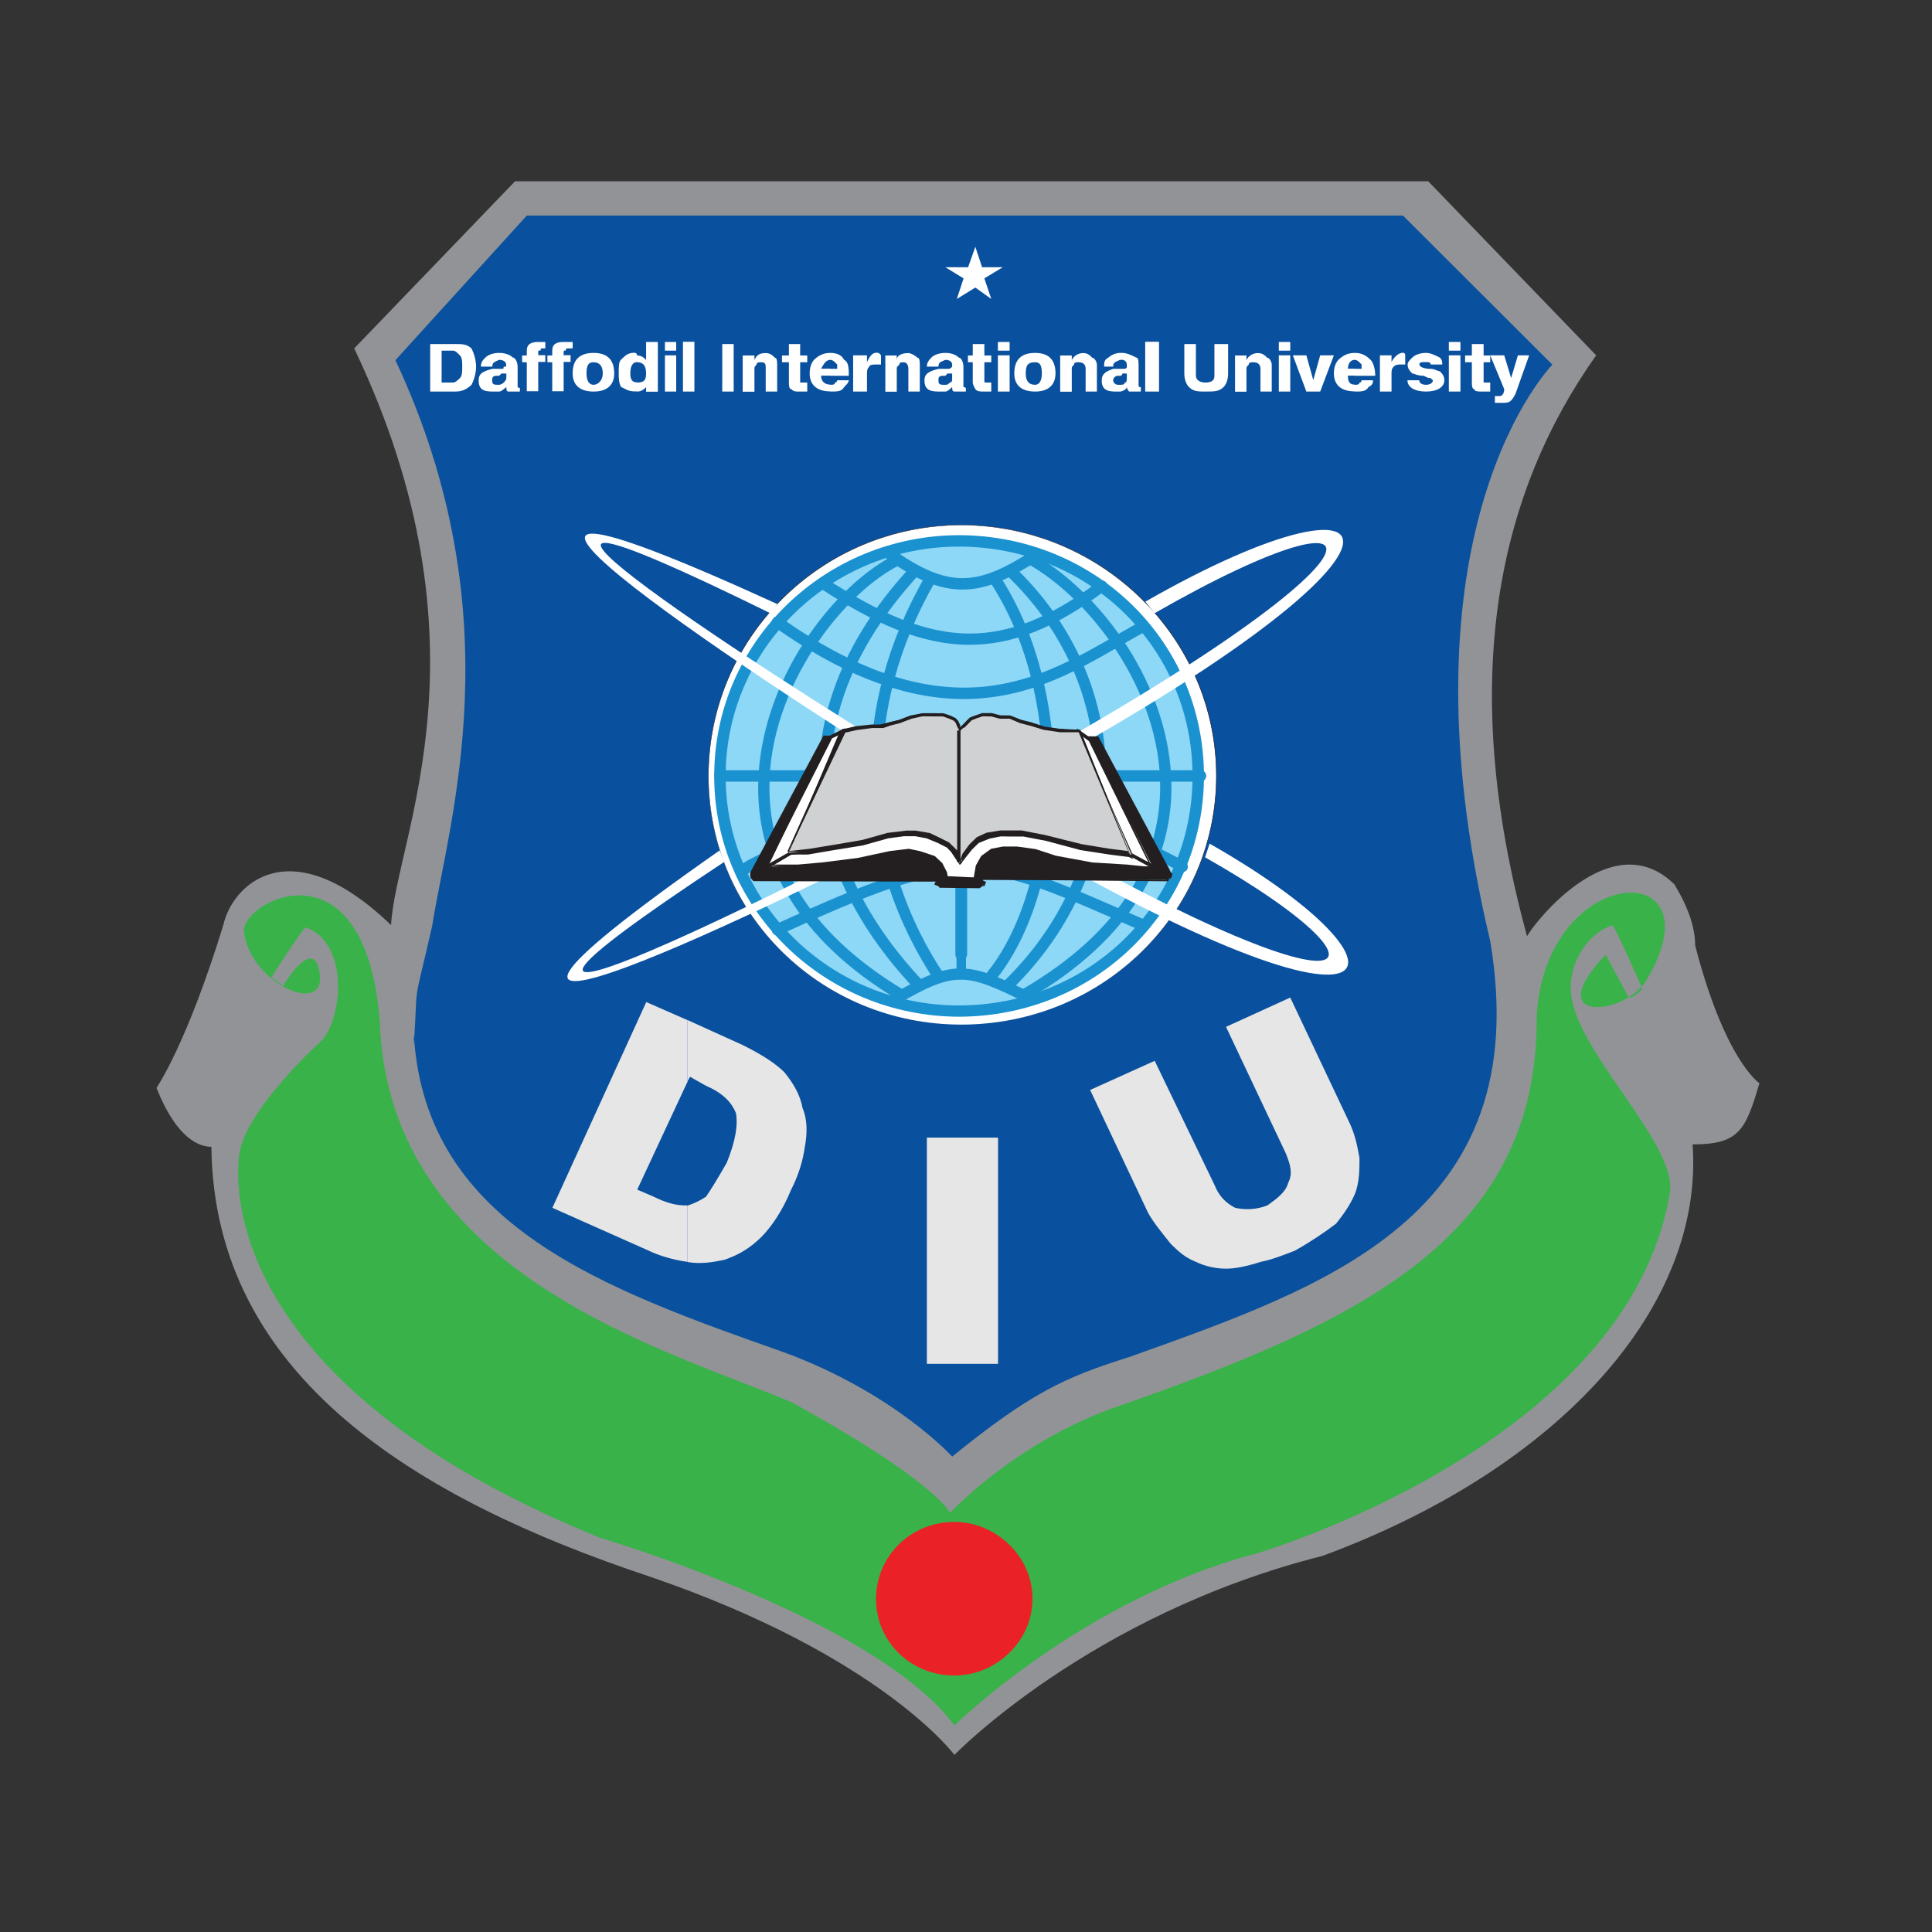<?xml version="1.0" encoding="utf-8"?>
<!-- Generator: Adobe Illustrator 23.0.2, SVG Export Plug-In . SVG Version: 6.00 Build 0)  -->
<svg version="1.1" id="Layer_1" xmlns="http://www.w3.org/2000/svg" xmlns:xlink="http://www.w3.org/1999/xlink" x="0px" y="0px"
	 viewBox="0 0 120 120" style="enable-background:new 0 0 120 120;" xml:space="preserve">
<rect x="0" y="0" width="120" height="120" fill="#333333" stroke="none"/>
<style type="text/css">
	.st0{fill-rule:evenodd;clip-rule:evenodd;fill:#919396;}
	.st1{fill-rule:evenodd;clip-rule:evenodd;fill:#39B24A;}
	.st2{fill-rule:evenodd;clip-rule:evenodd;fill:#09509E;}
	.st3{fill-rule:evenodd;clip-rule:evenodd;fill:#FFFFFF;}
	.st4{fill:#231F20;}
	.st5{fill-rule:evenodd;clip-rule:evenodd;fill:#8DD7F7;}
	.st6{fill:#1B92D0;}
	.st7{fill-rule:evenodd;clip-rule:evenodd;fill:#E7E6E6;}
	.st8{fill-rule:evenodd;clip-rule:evenodd;fill:#231F20;}
	.st9{fill-rule:evenodd;clip-rule:evenodd;fill:#D0D1D2;}
	.st10{fill-rule:evenodd;clip-rule:evenodd;fill:#EA2227;}
</style>
<path class="st0" d="M94.85,58.16c-4.42-16.15-1.69-27.65,4.29-36.09L88.71,11.26H31.99L22,21.64c8.86,18.55,2.56,30.47,2.29,35.82
	l0,0c-6.28-6.05-9.86-2.52-10.42,0l0,0c-2.29,7.45-4.15,10.11-4.15,10.11c1.28,3.23,2.71,3.66,3.41,3.66l0,0
	C13.28,85.54,26,93.14,40.28,97.9c14.44,4.92,19,11.1,19,11.1s8.42-8.71,22.86-12.36c14.85-5.48,23.71-15.58,22.99-25.56l0,0
	c2.86,0,3.29-0.85,4.15-3.8c0,0-2.14-1.4-3.99-8.56l0,0c0-1.12-0.44-2.39-1.29-3.79C99.99,50.99,94.98,57.75,94.85,58.16
	L94.85,58.16z"/>
<path class="st1" d="M17.58,61.25c0.14-0.27,1.99-3.23,2.29-0.69c0.27,2.52-4.29,0.54-4.72-2.68c-0.14-1.96,7.57-5.9,8.44,5.62l0,0
	c0.57,15.74,18,20.37,25.56,23.59c8.99,4.92,9.86,6.88,9.86,6.88s3.85-4.2,10-6.47c15.28-5.31,26.56-10.52,26.44-24.42
	c0.56-9.55,11.41-9.96,6.84-2.24c-1.27,2.24-6.71,2.81-2.56-1.54l1.44,2.67c0.27,0,0.55-0.29,0.84-0.55c0,0-1.72-3.94-1.86-3.94
	c-1.43,0.41-2.71,2.24-2.58,4.07c0.16,3.65,6.58,9.41,6.15,12.5C101.15,89.77,78,96.5,78,96.5c-10.72,2.82-18.72,10.67-18.72,10.67
	c-4.87-6.6-21.99-11.65-21.99-11.65c-21.44-8.7-22.87-20.08-22.44-23.73c0.29-2.8,5.14-7.17,5.14-7.17c1.29-1.41,1.71-6.04-1-7.02
	c-0.14,0-2.13,3.09-2.13,3.09C16.99,60.83,17.43,61.1,17.58,61.25z"/>
<path class="st2" d="M25.71,64.34C26.44,76.14,37.57,80.07,48.71,84c6.86,2.53,10.43,6.47,10.43,6.47c4.86-3.94,7-4.93,10.99-6.18
	c12.14-4.35,25.3-8.72,22.43-25.84c-6.13-25.7,3.86-35.8,3.86-35.8l-9.28-9.26H32.72l-8.16,8.98c7.43,15.87,3.3,28.64,2.29,35.11
	c-1.28,5.61-0.85,2.95-1.15,7.45V64.34z"/>
<polygon class="st3" points="59.43,18.57 59.85,17.29 58.72,16.6 60.13,16.6 60.58,15.33 61,16.6 62.28,16.6 61.14,17.29 
	61.57,18.57 60.58,17.86 "/>

	<path class="st3" d="M59.71,32.61c8.72,0,15.84,7.01,15.84,15.59c0,8.56-7.12,15.44-15.84,15.44C51,63.64,44,56.76,44,48.2
		C44,39.62,51,32.61,59.71,32.61z"/>
	<path class="st4" d="M43.99,48.19c0-8.59,7-15.59,15.72-15.59l0,0v0.01v0.01c-8.71,0.02-15.69,7-15.7,15.58l0,0
		c0.01,8.56,6.99,15.44,15.7,15.44l0,0c8.71,0,15.82-6.88,15.83-15.44l0,0c0-8.57-7.12-15.56-15.83-15.58l0,0v-0.01V32.6
		c8.72,0,15.86,7.01,15.86,15.59l0,0c0,8.57-7.14,15.44-15.86,15.45l0,0C50.99,63.64,44,56.76,43.99,48.19L43.99,48.19z"/>


	<path class="st5" d="M59.56,33.6c8.29,0,14.87,6.46,14.87,14.6c0,8.14-6.58,14.6-14.87,14.6c-8.13,0-14.85-6.46-14.85-14.6
		C44.71,40.05,51.43,33.6,59.56,33.6z"/>
	<path class="st6" d="M44.36,48.2c0-8.35,6.88-14.94,15.2-14.96l0,0v0.36v0.35c-7.94,0-14.48,6.3-14.49,14.26l0,0
		c0.01,7.92,6.55,14.24,14.49,14.24l0,0c8.11-0.01,14.51-6.3,14.51-14.24l0,0c0-7.95-6.4-14.25-14.51-14.26l0,0v-0.35v-0.36
		c8.49,0.02,15.21,6.62,15.22,14.96l0,0c-0.01,8.33-6.73,14.93-15.22,14.95l0,0C51.24,63.13,44.36,56.54,44.36,48.2L44.36,48.2z"/>

<path class="st6" d="M55.26,62.27c-0.11-0.17-0.05-0.39,0.12-0.49l0,0c1.88-1.09,3.05-1.63,4.29-1.63l0,0
	c1.32,0.01,2.54,0.61,4.62,1.63l0,0c0.17,0.09,0.24,0.28,0.16,0.46l0,0c-0.09,0.18-0.3,0.25-0.48,0.16l0,0
	c-2.07-1.03-3.22-1.56-4.3-1.55l0,0c-1-0.01-2.08,0.44-3.93,1.54l0,0c-0.06,0.03-0.12,0.05-0.17,0.05l0,0
	C55.45,62.45,55.33,62.38,55.26,62.27L55.26,62.27z"/>
<path class="st6" d="M44.71,48.55c-0.2,0-0.35-0.16-0.35-0.36l0,0c0-0.2,0.15-0.35,0.35-0.35l0,0h29.86c0.2,0,0.35,0.15,0.35,0.35
	l0,0c0,0.2-0.15,0.36-0.35,0.36l0,0H44.71L44.71,48.55z"/>
<path class="st6" d="M55.08,34.71c-0.16-0.12-0.2-0.33-0.08-0.49l0,0c0.11-0.16,0.32-0.2,0.49-0.09l0,0
	c1.76,1.26,3.07,1.78,4.3,1.78l0,0c1.34,0,2.67-0.63,4.46-1.79l0,0c0.16-0.11,0.37-0.06,0.47,0.11l0,0c0.11,0.16,0.05,0.38-0.1,0.49
	l0,0c-1.81,1.17-3.26,1.9-4.84,1.9l0,0C58.34,36.62,56.88,36.01,55.08,34.71L55.08,34.71z"/>
<path class="st6" d="M50.94,36.54l0.01,0.01c-0.17-0.11-0.21-0.33-0.11-0.49l0,0c0.1-0.16,0.33-0.22,0.49-0.11l0,0
	c3.33,2.15,6.1,3.4,8.9,3.4l0,0c2.46,0,4.99-0.96,7.99-3.23l0,0c0.16-0.11,0.38-0.08,0.49,0.07l0,0c0.12,0.16,0.08,0.37-0.07,0.49
	l0,0c-3.06,2.32-5.75,3.37-8.41,3.37l0,0C57.21,40.05,54.3,38.72,50.94,36.54L50.94,36.54z"/>
<path class="st6" d="M48.08,38.93c-0.16-0.11-0.2-0.33-0.08-0.49l0,0c0.11-0.16,0.33-0.2,0.48-0.09l0,0
	c4.63,3.26,8.32,4.36,11.4,4.36l0,0c4.53,0,7.84-2.41,10.95-4.1l0,0c0.17-0.09,0.38-0.03,0.47,0.14l0,0
	c0.09,0.17,0.03,0.38-0.14,0.47l0,0c-3.04,1.64-6.48,4.19-11.28,4.2l0,0C56.62,43.42,52.78,42.26,48.08,38.93L48.08,38.93z"/>
<path class="st6" d="M46.07,54.24c-0.02-0.02-0.04-0.03-0.06-0.05l0,0c-0.07-0.06-0.11-0.16-0.11-0.24l0,0
	c0-0.1,0.04-0.19,0.11-0.26l0,0c0.03-0.03,0.06-0.05,0.11-0.07l0,0l0,0l0.02-0.01c0,0,0.02,0,0.03,0l0,0
	c0.05-0.03,0.12-0.07,0.2-0.13l0,0c0.18-0.09,0.46-0.25,0.8-0.41l0,0c0.69-0.35,1.67-0.8,2.91-1.26l0,0c2.5-0.92,6-1.84,10.1-1.84
	l0,0c4.04,0,8.66,0.88,13.42,3.55l0,0c0.17,0.1,0.23,0.3,0.14,0.48l0,0c-0.1,0.17-0.32,0.22-0.48,0.13l0,0
	c-4.65-2.59-9.13-3.45-13.08-3.45l0,0c-7.27,0.03-12.35,2.85-13.62,3.5l0,0c-0.07,0.09-0.16,0.14-0.28,0.14l0,0
	C46.27,54.3,46.16,54.3,46.07,54.24L46.07,54.24z"/>
<path class="st6" d="M47.96,57.89c-0.07-0.18,0-0.39,0.18-0.47l0,0c5.77-2.63,8.91-3.85,11.9-3.87l0,0
	c3.09,0.01,5.87,1.31,11.1,3.59l0,0c0.17,0.08,0.25,0.28,0.17,0.47l0,0c-0.08,0.18-0.29,0.25-0.47,0.18l0,0
	c-5.23-2.3-7.94-3.53-10.8-3.53l0,0c-2.78,0-5.85,1.16-11.62,3.81l0,0c-0.05,0.02-0.09,0.04-0.14,0.04l0,0
	C48.15,58.1,48.02,58.02,47.96,57.89L47.96,57.89z"/>
<path class="st6" d="M63.39,61.51c6.43-3.71,8.66-8.27,8.67-12.64l0,0c0.01-5.96-4.3-11.64-8.23-13.85l0,0l0.34-0.61
	c4.14,2.34,8.57,8.14,8.59,14.46l0,0c0.01,4.62-2.43,9.47-9.02,13.26l0,0L63.39,61.51L63.39,61.51z M63.82,35.02c0,0,0.01,0,0.01,0
	l0,0v0L63.82,35.02L63.82,35.02z"/>
<path class="st6" d="M62.31,60.99c3.77-3.64,5.69-8.26,5.69-12.86l0,0c0-4.47-1.81-8.93-5.55-12.47l0,0l0.49-0.52
	c3.87,3.67,5.76,8.32,5.76,12.98l0,0c0,4.79-2.01,9.61-5.9,13.38l0,0L62.31,60.99L62.31,60.99z"/>
<path class="st6" d="M61.14,60.6c2.33-2.71,3.66-7.37,3.66-12.24l0,0c0-4.37-1.07-8.9-3.39-12.33l0,0l0.6-0.39
	c2.4,3.59,3.48,8.24,3.49,12.73l0,0c-0.01,4.99-1.34,9.77-3.83,12.7l0,0L61.14,60.6L61.14,60.6z"/>
<path class="st6" d="M54.06,47.98c0-3.87,1.01-8.07,3.48-12.32l0,0l0.61,0.35c-2.41,4.16-3.37,8.21-3.37,11.97l0,0
	c0,4.85,1.61,9.22,3.93,12.65l0,0l0.01,0.01l-0.6,0.38C55.76,57.49,54.06,53,54.06,47.98L54.06,47.98z"/>
<path class="st6" d="M50.86,48.18c0-4.51,1.96-8.96,5.73-13.01l0,0l0.52,0.49c-3.66,3.95-5.54,8.21-5.54,12.52l0,0
	c0,4.29,1.88,8.66,5.82,12.83l0,0l-0.51,0.49C52.82,57.23,50.86,52.68,50.86,48.18L50.86,48.18z"/>
<path class="st6" d="M47.09,48.92c0.02-6.68,4.8-12.68,8.61-14.52l0,0l0.3,0.64c-3.51,1.66-8.23,7.56-8.21,13.88l0,0
	c0.01,4.31,2.14,8.86,8.38,12.59l0,0l-0.36,0.61C49.4,58.3,47.08,53.47,47.09,48.92L47.09,48.92z"/>

	<path class="st7" d="M59.71,56.63v3.94V56.63z"/>
	<polygon class="st6" points="59.41,60.56 59.41,56.62 59.71,56.62 60,56.62 60,60.56 59.41,60.56 	"/>

<path class="st6" d="M59.34,59.28V46.79c0-0.19,0.17-0.36,0.37-0.36l0,0c0.19,0,0.36,0.16,0.36,0.36l0,0v12.48
	c0,0.21-0.16,0.36-0.36,0.36l0,0C59.5,59.64,59.34,59.49,59.34,59.28L59.34,59.28z"/>
<path class="st3" d="M74.85,53.25C88,60.69,85.42,64.62,58.14,48.2c-12.57-7.59-33.7-21.63-10.29-10.11l0.43-0.57
	c-26.43-12.08-2.44,3.93,9.14,11.1C87,67.01,89.71,60.69,75.13,52.4L74.85,53.25z"/>
<path class="st3" d="M71.71,38.09c15.43-8.85,16.28-3.8-11.87,11.36C47,56.34,23.28,67.86,44.99,53.53l-0.29-0.71
	C21,69.4,47.85,56.47,60,50.15c30.85-16.14,27.57-22.18,11.14-12.78L71.71,38.09z"/>

	<polygon class="st8" points="52.29,45.8 51.15,45.8 46.71,54.23 46.71,54.37 54.14,54.37 58.29,54.37 58.43,54.51 58.29,54.65 
		58.43,54.78 60.85,54.78 61,54.65 60.85,54.37 68.13,54.37 72.56,54.37 72.71,54.23 72.56,54.09 68.13,45.8 64.71,45.8 52.29,45.8 
			"/>
	<polygon class="st4" points="58.34,54.86 58.21,54.58 58.34,54.58 58.29,54.48 54.14,54.48 46.59,54.37 46.61,54.17 51.15,45.69 
		52.28,45.69 52.28,45.8 52.28,45.91 51.24,45.85 46.82,54.23 46.71,54.26 54.14,54.26 58.37,54.3 58.5,54.58 58.36,54.58 
		58.43,54.68 60.77,54.7 60.9,54.7 60.85,54.26 68.13,54.26 72.48,54.29 72.63,54.31 72.47,54.14 68.13,45.91 64.71,45.91 
		52.28,45.91 52.28,45.8 52.28,45.69 64.71,45.69 68.22,45.74 72.64,54.01 72.78,54.31 72.56,54.48 68.13,54.48 60.94,54.32 
		61.07,54.73 60.85,54.89 58.34,54.86 	"/>


	<polygon class="st8" points="46.71,54.23 46.71,54.51 46.71,54.51 46.86,54.65 58.29,54.65 58.43,54.65 58.29,54.78 58.14,54.78 
		58.14,54.78 58.14,54.94 58.29,54.94 58.43,55.07 60.85,55.07 60.85,55.07 61,54.94 61.14,54.94 61.14,54.94 61.14,54.78 61,54.78 
		61,54.65 61,54.65 72.56,54.65 72.56,54.51 72.71,54.51 72.71,54.51 72.71,54.37 72.71,54.23 72.56,54.37 60.85,54.37 60.71,54.37 
		60.71,54.51 60.71,54.51 60.71,54.65 60.71,54.65 60.71,54.65 58.72,54.65 58.72,54.65 58.57,54.65 58.72,54.51 58.72,54.51 
		58.72,54.37 58.57,54.37 58.57,54.37 47,54.37 46.86,54.37 46.86,54.37 46.71,54.23 	"/>
	<path class="st4" d="M58.35,55.14l-0.05-0.09l-0.27-0.11l0.08-0.18l-11.32-0.03l-0.18-0.22v-0.28h0.1l0.08-0.08l0.07,0.11H47h11.57
		l0.25,0.11l-0.03,0.17l1.8,0.1v-0.14l0.11-0.25h0.14l11.64,0.02l0.33-0.05v0.14l-0.1,0.25l-0.04-0.11l-0.11,0.24l-11.46-0.11
		L61,54.67l0.25,0.11l-0.11,0.27l-0.08-0.03l-0.22,0.15L58.35,55.14L58.35,55.14z M58.36,54.85l0.07,0.1l2.35,0.03l0.21-0.14
		l-0.1-0.05L61,54.54l11.45,0.11l0.07-0.17H60.85l-0.04-0.1v0.14l-0.1,0.24h-1.99l-0.23-0.19l0.12-0.06l0.11-0.04h-0.15H47
		l-0.21-0.02l0.07,0.09H58.3l0.21,0.19l-0.15,0.12H58.36L58.36,54.85z M61.03,54.94l0.11-0.05l-0.14-0.05L61.03,54.94L61.03,54.94z
		 M58.14,54.83l0.13,0.02l-0.03-0.06L58.14,54.83L58.14,54.83z M72.6,54.51v-0.06l-0.02,0.02L72.6,54.51L72.6,54.51z"/>


	<polygon class="st3" points="52.42,45.37 51.58,45.8 47.71,53.81 49.57,53.81 51.15,53.66 53.28,53.39 55.28,52.97 56.42,52.83 
		57.14,52.97 57.99,53.25 58.43,53.66 58.72,54.23 58.85,54.51 60.58,54.51 60.58,54.51 60.71,53.81 61,53.25 61.57,52.83 
		62.28,52.69 63.15,52.69 64.29,52.83 65.55,53.25 67.85,53.66 69.99,53.81 71.57,53.81 67.71,45.96 66.85,45.37 59.85,49.6 
		52.42,45.37 	"/>
	<path class="st4" d="M58.75,54.56l-0.14-0.28l-0.27-0.54l-0.39-0.39l-0.84-0.28l-0.67-0.15l-1.14,0.15l-2,0.41l-2.15,0.28
		l-1.58,0.15l-1.96-0.17l3.93-8.05l0.85-0.42l0.05,0.09l0.06-0.09l7.3,4.22l7.13-4.22l0.88,0.62l3.77,8.02h-1.58l-2.16-0.15
		l-2.31-0.42l-1.25-0.42l-1.12-0.14H62.3l-0.67,0.12l-0.53,0.38l-0.29,0.52l-0.23,0.8L58.75,54.56L58.75,54.56z M57.16,52.87
		l0.9,0.3l0.47,0.44l0.29,0.57l0.04,0.24l1.62,0.08l0.13-0.74l0.33-0.59l0.62-0.45l0.73-0.14h0.88l1.16,0.16l1.25,0.41l2.28,0.42
		L70,53.7l1.47,0.15l-3.83-7.81l-0.74-0.56l-7.12,4.22l-7.37-4.2l-0.73,0.36l-3.97,7.84h1.85l1.57-0.14l2.14-0.27l2-0.43l1.18-0.14
		L57.16,52.87L57.16,52.87z"/>

<polygon class="st4" points="59.45,53.53 59.45,45.39 59.66,45.39 59.66,53.53 59.45,53.53 "/>
<polygon class="st4" points="47.65,53.71 49.09,52.88 49.19,53.06 47.77,53.9 47.65,53.71 "/>
<polygon class="st4" points="70.23,53.2 70.33,53.01 71.62,53.71 71.52,53.91 70.23,53.2 "/>

	<polygon class="st8" points="52.29,45.37 49,53.11 50.14,52.97 51.86,52.69 53.57,52.4 55.13,51.98 56.13,51.84 56.85,51.84 
		57.57,51.98 58.29,52.27 58.85,52.55 59.14,52.83 59.43,53.25 59.71,53.66 59.85,53.25 60.28,52.69 60.71,52.27 61.41,51.98 
		62.13,51.84 62.86,51.84 63.58,51.84 65,52.12 67.13,52.69 69,52.97 70.13,53.11 70.43,53.25 67,45.51 65.99,45.37 65,45.37 
		64,45.11 63.42,44.97 62.71,44.68 62.13,44.54 61.57,44.54 61,44.54 60.58,44.54 60.28,44.68 60.13,44.97 59.85,45.11 59.71,45.37 
		59.71,45.37 59.56,45.24 59.43,44.97 59.14,44.82 59,44.68 58.57,44.54 58.14,44.4 57.29,44.4 56.57,44.68 55.86,44.82 
		55.28,44.97 54.72,45.11 53.99,45.24 53.15,45.37 52.57,45.37 52.29,45.37 	"/>
	<path class="st4" d="M59.34,53.32l-0.27-0.41l-0.26-0.27l-0.56-0.28l-0.7-0.29l-0.7-0.13h-0.7l-0.98,0.13l-1.57,0.44l-1.73,0.28
		l-1.7,0.29l-1.25-0.01l3.28-7.73l0.1,0.04v-0.1h0.28h0.56l0.84-0.14L54.68,45l0.57-0.14l0.58-0.14l0.7-0.14l0.76-0.28h0.88
		l0.42,0.15l0.48,0.16l0.12,0.13l0.34,0.19l0.1,0.24l-0.03,0.17l0.19-0.32l0.23-0.09l0.2-0.34l0.34-0.14H61h0.57h0.59l0.59,0.14
		l0.69,0.28L64.02,45l0.99,0.28h1l1.09,0.19l3.28,7.89l-0.26-0.13l-1.13-0.14l-1.88-0.29l-2.13-0.57l-1.4-0.27h-0.72l-0.7-0.01
		l-0.7,0.14l-0.67,0.27l-0.42,0.41l-0.42,0.53l-0.33,0.43L59.34,53.32L59.34,53.32z M56.86,51.73l0.74,0.15l0.74,0.29l0.58,0.3
		l0.31,0.3l0.28,0.42l0.09,0.43l0.16-0.44l0.43-0.57l0.46-0.45l0.73-0.29l0.74-0.15h0.72h0.74L65.02,52l2.12,0.57l1.87,0.29
		l1.17,0.15l0.14,0.28l-3.34-7.67l-1-0.14l-1.01-0.01l-1-0.26l-0.6-0.16l-0.69-0.27l-0.56-0.14h-0.56H61l-0.38-0.01l-0.25,0.08
		l-0.2,0.33l-0.23,0.1l-0.31,0.29l-0.18-0.17l-0.07-0.23l-0.31-0.16l-0.11-0.11l-0.43-0.15l-0.38-0.13l-0.82-0.01l-0.73,0.29
		l-0.71,0.13l-0.58,0.14l-0.58,0.16l-0.72,0.13l-0.86,0.14h-0.58h-0.22l-3.36,7.52l1.13-0.15l1.72-0.29l1.71-0.28l1.58-0.43l1-0.14
		H56.86L56.86,51.73z"/>


	<polygon class="st9" points="52.42,45.37 49,52.97 50.28,52.83 52,52.55 53.57,52.27 55.13,51.84 56.29,51.7 56.85,51.7 
		57.71,51.84 58.29,52.12 58.85,52.4 59.14,52.69 59.43,52.97 59.71,53.53 59.85,53.11 60.28,52.55 60.71,52.12 61.29,51.84 
		62.13,51.7 62.86,51.7 63.42,51.7 64.86,51.98 67.13,52.55 68.85,52.83 69.99,52.97 70.29,53.11 67,45.37 65.85,45.37 64.86,45.24 
		64,44.97 63.42,44.82 62.71,44.54 62.13,44.54 61.57,44.4 61,44.4 60.58,44.54 60.28,44.68 60.13,44.82 59.85,45.11 59.71,45.24 
		59.71,45.37 59.56,45.11 59.43,44.82 59.28,44.68 59,44.54 58.57,44.4 58.29,44.4 57.29,44.4 56.57,44.54 55.86,44.82 55.28,44.97 
		54.86,45.11 54.14,45.11 53.15,45.24 52.57,45.37 52.42,45.37 	"/>
	<path class="st4" d="M59.35,53.04l-0.28-0.28l-0.27-0.27l-0.55-0.29l-0.55-0.27l-0.85-0.13H56.3l-1.14,0.13l-1.58,0.42l-1.57,0.28
		l-1.72,0.28l-1.39-0.01l3.42-7.59l0.1,0.04v-0.1h0.12l0.59-0.14L54.14,45l0.67,0.01l0.44-0.15l0.57-0.14l0.73-0.28l0.74-0.14h1h0.3
		l0.45,0.15l0.31,0.15l0.17,0.18l0.13,0.29l-0.02,0.1l0.14-0.12l0.28-0.3l0.18-0.17l0.32-0.13L61,44.29h0.59l0.54,0.14l0.62,0.01
		l0.69,0.27l0.6,0.15l0.84,0.27l0.98,0.14l1.24,0.06l3.14,7.87l-0.26-0.13l-1.14-0.15l-1.72-0.28l-2.27-0.56l-1.42-0.28h-0.57h-0.7
		l-0.82,0.12l-0.55,0.25l-0.42,0.42l-0.41,0.53l-0.35,0.44L59.35,53.04L59.35,53.04z M56.86,51.59l0.89,0.15l0.59,0.28l0.6,0.3
		l0.29,0.28l0.31,0.31l0.08,0.58l0.16-0.46l0.43-0.58l0.46-0.45l0.61-0.28l0.86-0.14h0.72h0.59l1.44,0.28l2.28,0.57l1.7,0.28
		l1.18,0.15l0.14,0.28L67,45.48h-1.17l-1.01-0.15l-0.85-0.26l-0.6-0.15l-0.66-0.28H62.1l-0.53-0.14l-0.53-0.01l-0.42,0.14
		l-0.27,0.11l-0.14,0.14l-0.28,0.29l-0.12,0.06l-0.2,0.19l-0.15-0.27l-0.11-0.27l-0.12-0.12l-0.27-0.12l-0.39-0.14h-0.27l-0.99-0.01
		l-0.69,0.15l-0.74,0.28l-0.56,0.14l-0.46,0.16h-0.7l-0.98,0.13l-0.6,0.14h-0.07l-3.51,7.37l1.28-0.14l1.71-0.28l1.57-0.27
		l1.57-0.44l1.17-0.14H56.86L56.86,51.59z"/>

<polygon class="st4" points="59.45,53.53 59.45,53.39 59.45,45.37 59.45,45.37 59.66,45.37 59.66,53.39 59.67,53.53 59.45,53.53 "/>
<path class="st3" d="M84.15,24.32V23.9l0,0c0.13,0,0.29,0,0.29-0.14c0.13,0,0.13-0.14,0.13-0.14h0.71c0,0.14,0,0.28-0.28,0.42
	C84.84,24.32,84.57,24.32,84.15,24.32L84.15,24.32L84.15,24.32z M84.15,23.34v-0.43h0.42c0-0.13,0-0.27,0-0.27
	c-0.13-0.15-0.28-0.29-0.42-0.29l0,0v-0.43c0.42,0,0.69,0.15,0.98,0.43c0.15,0.14,0.29,0.55,0.29,0.99H84.15L84.15,23.34z
	 M87.28,22.64c-0.14,0-0.14,0-0.29,0c-0.14,0-0.3,0-0.43,0.14c-0.13,0.13-0.13,0.28-0.13,0.42v1.12h-0.72v-2.25h0.72v0.42l0,0
	c0.13-0.28,0.42-0.58,0.71-0.58c0,0,0.14,0,0.14,0.15V22.64L87.28,22.64z M89.71,23.62c0,0.42-0.43,0.7-1.14,0.7
	c-0.72,0-1.15-0.28-1.15-0.7h0.73c0,0.14,0.13,0.28,0.42,0.28c0.28,0,0.43-0.14,0.43-0.28l-0.15-0.14c-0.14,0-0.14,0-0.42-0.14
	c-0.43,0-0.57-0.14-0.71-0.14c-0.14-0.15-0.29-0.29-0.29-0.56c0-0.15,0.15-0.29,0.29-0.43c0.14-0.14,0.43-0.29,0.86-0.29
	c0.28,0,0.57,0.15,0.85,0.29c0.15,0.14,0.15,0.28,0.15,0.43h-0.72c0-0.15-0.14-0.15-0.28-0.15c-0.29,0-0.42,0-0.42,0.15
	c0,0.14,0.28,0.27,0.7,0.27c0.28,0,0.43,0.15,0.57,0.15C89.57,23.2,89.71,23.34,89.71,23.62L89.71,23.62z M90.71,21.78h-0.72v-0.54
	h0.72V21.78L90.71,21.78z M90.71,24.32h-0.72v-2.25h0.72V24.32L90.71,24.32z M92.56,24.32c-0.28,0-0.41,0-0.57,0
	c-0.14,0-0.42,0-0.42-0.15c-0.15,0-0.15-0.27-0.15-0.41V22.5H91v-0.42h0.42v-0.71h0.73v0.71h0.41v0.42h-0.41v1.12
	c0,0.14,0,0.14,0,0.14h0.13c0.16,0,0.16,0,0.28,0V24.32L92.56,24.32z M94.98,22.07l-0.85,2.39c-0.13,0.28-0.28,0.42-0.28,0.42
	c-0.15,0.14-0.29,0.14-0.57,0.14c-0.13,0-0.3,0-0.43,0V24.6c0,0,0.13,0,0.3,0c0.13,0,0.28-0.14,0.28-0.43l-0.87-2.1h0.87l0.43,1.41
	l0,0l0.42-1.41H94.98z M84.15,21.92v0.43c-0.3,0-0.43,0.29-0.43,0.55h0.43v0.43h-0.43c0,0.42,0.14,0.56,0.43,0.56v0.42
	c-0.87,0-1.3-0.42-1.3-1.12c0-0.42,0.14-0.7,0.29-0.85C83.43,22.07,83.72,21.92,84.15,21.92L84.15,21.92L84.15,21.92z M69.57,24.32
	V23.9c0.14,0,0.29,0,0.29-0.14c0.13,0,0.13-0.14,0.13-0.28V23.2c0,0-0.13,0-0.28,0c0,0,0,0.14-0.14,0.14v-0.43c0.14,0,0.14,0,0.14,0
	c0.15,0,0.28,0,0.28-0.13c0,0,0,0,0-0.14c0-0.15-0.13-0.29-0.28-0.29c-0.14,0-0.14,0-0.14,0v-0.43h0.14c0.28,0,0.58,0.15,0.87,0.29
	c0.14,0,0.14,0.28,0.14,0.57v1.12c0,0.14,0,0.14,0.14,0.14c0,0,0,0.13,0,0c0,0.13,0,0.13,0,0.28c0,0-0.14,0-0.29,0
	c-0.15,0-0.29,0-0.44,0c0,0-0.14-0.15-0.14-0.28l0,0l0,0C69.99,24.17,69.71,24.32,69.57,24.32L69.57,24.32z M71.99,24.32h-0.86
	v-3.09h0.86V24.32L71.99,24.32z M76.28,23.2c0,0.42-0.14,0.7-0.28,0.84c-0.29,0.28-0.57,0.28-1.15,0.28c-0.43,0-0.72,0-1-0.28
	c-0.14-0.14-0.29-0.42-0.29-0.84v-1.83h0.72v1.97c0,0.28,0.29,0.42,0.57,0.42c0.43,0,0.58-0.14,0.58-0.42v-1.97h0.85V23.2
	L76.28,23.2z M78.99,24.32h-0.7v-1.41c0-0.27-0.16-0.41-0.44-0.41c-0.14,0-0.29,0-0.29,0.15c-0.14,0.14-0.14,0.14-0.14,0.27v1.41
	h-0.71v-2.25h0.71v0.28l0,0c0.14-0.28,0.43-0.43,0.71-0.43c0.3,0,0.44,0.15,0.58,0.29c0.15,0,0.28,0.28,0.28,0.43V24.32L78.99,24.32
	z M80.14,21.78h-0.71v-0.54h0.71V21.78L80.14,21.78z M80.14,24.32h-0.71v-2.25h0.71V24.32L80.14,24.32z M82.85,22.07L82,24.32h-0.86
	l-0.84-2.25h0.84l0.43,1.54l0,0L82,22.07H82.85z M69.57,21.92v0.43c-0.29,0.14-0.43,0.14-0.43,0.42h-0.56c0-0.28,0-0.42,0.28-0.57
	C69,22.07,69.28,21.92,69.57,21.92L69.57,21.92z M69.57,22.91v0.43h-0.14c-0.15,0-0.29,0.14-0.29,0.28c0,0.14,0.14,0.28,0.29,0.28
	c0.14,0,0.14,0,0.14,0v0.42c-0.14,0-0.14,0-0.29,0c-0.56,0-0.85-0.15-0.85-0.7c0-0.42,0.29-0.56,0.71-0.71
	C69.28,22.91,69.43,22.91,69.57,22.91L69.57,22.91z M64.29,24.32V23.9l0,0c0.28,0,0.42-0.28,0.42-0.7c0-0.56-0.14-0.7-0.42-0.7l0,0
	v-0.58l0,0c0.85,0,1.27,0.43,1.27,1.28C65.55,23.9,65.13,24.32,64.29,24.32L64.29,24.32L64.29,24.32z M68.13,24.32h-0.7v-1.41
	c0-0.27-0.15-0.41-0.43-0.41c-0.15,0-0.29,0-0.29,0.15c-0.14,0.14-0.14,0.14-0.14,0.27v1.41h-0.72v-2.25h0.72v0.28l0,0
	c0.14-0.28,0.43-0.43,0.71-0.43c0.29,0,0.42,0.15,0.56,0.29c0.15,0,0.29,0.28,0.29,0.43V24.32z M64.29,21.92v0.58
	c-0.42,0-0.58,0.15-0.58,0.7c0,0.42,0.16,0.7,0.58,0.7v0.42c-0.87,0-1.29-0.42-1.29-1.12C63,22.35,63.42,21.92,64.29,21.92
	L64.29,21.92z M58.72,24.32V23.9c0.13,0,0.13,0,0.28-0.14c0.14,0,0.14-0.14,0.14-0.28V23.2c0,0-0.14,0-0.29,0l-0.13,0.14v-0.43
	c0.13,0,0.13,0,0.13,0c0.15,0,0.15,0,0.29-0.13c0,0,0,0,0-0.14c0-0.15-0.14-0.29-0.42-0.29l0,0v-0.43l0,0c0.42,0,0.7,0.15,0.83,0.29
	c0.15,0,0.29,0.28,0.29,0.57v1.12c0,0.14,0,0.14,0,0.14c0.15,0,0.15,0.13,0.15,0c0,0.13,0,0.13,0,0.28c0,0-0.15,0-0.29,0
	c-0.28,0-0.42,0-0.42,0c-0.14,0-0.14-0.15-0.14-0.28l0,0l0,0C59,24.17,58.85,24.32,58.72,24.32L58.72,24.32z M61.57,24.32
	c-0.16,0-0.28,0-0.43,0c-0.29,0-0.43,0-0.56-0.15c0,0-0.16-0.27-0.16-0.41V22.5h-0.3v-0.42h0.3v-0.71h0.72v0.71h0.43v0.42h-0.43
	v1.12c0,0.14,0,0.14,0.15,0.14c0,0,0,0,0.12,0h0.16V24.32L61.57,24.32z M62.71,21.78h-0.73v-0.54h0.73V21.78L62.71,21.78z
	 M62.71,24.32h-0.73v-2.25h0.73V24.32z M58.72,21.92v0.43c-0.29,0.14-0.43,0.14-0.43,0.42h-0.72c0-0.28,0.15-0.42,0.29-0.57
	C57.99,22.07,58.29,21.92,58.72,21.92L58.72,21.92z M58.72,22.91v0.43c-0.16,0-0.16,0-0.16,0c-0.27,0-0.27,0.14-0.27,0.28
	c0,0.14,0,0.28,0.27,0.28h0.16v0.42c-0.16,0-0.29,0-0.43,0c-0.58,0-0.87-0.15-0.87-0.7c0-0.42,0.29-0.56,0.87-0.71
	C58.43,22.91,58.57,22.91,58.72,22.91L58.72,22.91z M51.58,24.32V23.9l0,0c0.14,0,0.28,0,0.28-0.14c0.14,0,0.14-0.14,0.14-0.14h0.72
	c0,0.14-0.15,0.28-0.29,0.42C52.29,24.32,52,24.32,51.58,24.32L51.58,24.32L51.58,24.32z M51.58,23.34v-0.43H52
	c0-0.13,0-0.27,0-0.27c-0.14-0.15-0.28-0.29-0.42-0.29l0,0v-0.43c0.42,0,0.71,0.15,0.85,0.43c0.29,0.14,0.29,0.55,0.29,0.99H51.58
	L51.58,23.34z M54.72,22.64c-0.14,0-0.3,0-0.3,0c-0.13,0-0.43,0-0.43,0.14c-0.14,0.13-0.14,0.28-0.14,0.42v1.12h-0.86v-2.25h0.86
	v0.42l0,0c0.14-0.28,0.29-0.58,0.57-0.58c0.16,0,0.16,0,0.3,0.15V22.64L54.72,22.64z M57.14,24.32h-0.72v-1.41
	c0-0.27-0.13-0.41-0.29-0.41c-0.13,0-0.27,0-0.27,0.15c-0.16,0.14-0.16,0.14-0.16,0.27v1.41h-0.71v-2.25h0.71v0.28l0,0
	c0-0.28,0.3-0.43,0.72-0.43c0.15,0,0.42,0.15,0.57,0.29c0.14,0,0.14,0.28,0.14,0.43V24.32z M51.58,21.92v0.43
	c-0.29,0-0.43,0.29-0.58,0.55h0.58v0.43H51c0,0.42,0.29,0.56,0.58,0.56v0.42c-0.86,0-1.29-0.42-1.29-1.12c0-0.42,0.14-0.7,0.28-0.85
	C50.86,22.07,51.15,21.92,51.58,21.92L51.58,21.92L51.58,21.92z M39.57,24.32v-0.56c0.43,0,0.56-0.14,0.56-0.56
	c0-0.42-0.13-0.7-0.56-0.7v-0.42c0.28,0,0.43,0.14,0.56,0.28l0,0v-1.12h0.73v3.09h-0.73v-0.28l0,0C40,24.17,39.85,24.32,39.57,24.32
	L39.57,24.32z M42,21.78h-0.7v-0.54H42V21.78L42,21.78z M42,24.32h-0.7v-2.25H42V24.32L42,24.32z M43.13,24.32h-0.71v-3.09h0.71
	V24.32L43.13,24.32z M45.57,24.32h-0.71v-2.95h0.71V24.32L45.57,24.32z M48.28,24.32h-0.72v-1.41c0-0.27,0-0.41-0.28-0.41
	c-0.15,0-0.29,0-0.29,0.15c-0.13,0.14-0.13,0.14-0.13,0.27v1.41h-0.73v-2.25h0.73v0.28l0,0c0.13-0.28,0.28-0.43,0.7-0.43
	c0.28,0,0.43,0.15,0.57,0.29c0.14,0,0.14,0.28,0.14,0.43V24.32L48.28,24.32z M50.14,24.32c-0.3,0-0.44,0-0.57,0
	c-0.13,0-0.29,0-0.42-0.15C49,24.17,49,23.9,49,23.76V22.5h-0.43v-0.42H49v-0.71h0.7v0.71h0.44v0.42h-0.44v1.12
	c0,0.14,0,0.14,0,0.14h0.14c0.14,0,0.14,0,0.3,0V24.32z M39.57,22.07v0.42l0,0c-0.29,0-0.42,0.28-0.42,0.7
	c0,0.42,0.14,0.56,0.42,0.56l0,0v0.56h-0.14c-0.43,0-0.56-0.15-0.86-0.28c-0.14-0.28-0.14-0.56-0.14-0.84c0-0.42,0-0.7,0.14-0.85
	c0.3-0.28,0.43-0.43,0.86-0.43C39.43,21.92,39.57,21.92,39.57,22.07L39.57,22.07z M36.87,24.32V23.9l0,0c0.28,0,0.57-0.28,0.57-0.7
	c0-0.56-0.29-0.7-0.57-0.7l0,0v-0.58l0,0c0.86,0,1.28,0.43,1.28,1.28C38.15,23.9,37.72,24.32,36.87,24.32L36.87,24.32z M36.87,21.92
	v0.58c-0.3,0-0.44,0.15-0.44,0.7c0,0.42,0.14,0.7,0.44,0.7v0.42c-0.87,0-1.3-0.42-1.3-1.12C35.56,22.35,36,21.92,36.87,21.92
	L36.87,21.92z M31,24.32V23.9c0,0,0.14,0,0.29-0.14c0,0,0.16-0.14,0.16-0.28V23.2c0,0-0.16,0-0.3,0L31,23.34v-0.43h0.14
	c0.14,0,0.14,0,0.14-0.13c0.16,0,0.16,0,0.16-0.14c0-0.15-0.16-0.29-0.44-0.29l0,0v-0.43l0,0c0.44,0,0.71,0.15,0.86,0.29
	c0.14,0,0.29,0.28,0.29,0.57v1.12c0,0.14,0,0.14,0,0.14s0.14,0.13,0.14,0c0,0.13,0,0.13,0,0.28c0,0-0.14,0-0.29,0
	c-0.28,0-0.42,0-0.42,0c-0.13,0-0.13-0.15-0.13-0.28l0,0l0,0C31.28,24.17,31.14,24.32,31,24.32L31,24.32z M33.86,21.64L33.86,21.64
	c-0.14,0-0.14,0-0.14,0c-0.14,0-0.14,0-0.14,0.13c-0.15,0-0.15,0-0.15,0.14v0.15h0.44v0.42h-0.44v1.82h-0.71V22.5h-0.29v-0.42h0.29
	v-0.3c0-0.41,0.28-0.54,0.71-0.54c0.15,0,0.3,0,0.44,0V21.64L33.86,21.64z M35.56,21.64c-0.12,0-0.12,0-0.12,0
	c-0.16,0-0.16,0-0.16,0c-0.13,0-0.13,0-0.13,0.13c-0.14,0-0.14,0-0.14,0.14v0.15h0.43v0.42h-0.43v1.82H34.3V22.5H34v-0.42h0.3v-0.3
	c0-0.41,0.27-0.54,0.71-0.54c0.14,0,0.27,0,0.56,0V21.64z M29.57,22.78c0,0.42-0.14,0.84-0.28,1.12c-0.29,0.27-0.58,0.42-1,0.42
	h-0.16v-0.56c0.16,0,0.3-0.14,0.44-0.28c0.14-0.14,0.14-0.43,0.14-0.7c0-0.28,0-0.57-0.14-0.7c-0.14-0.15-0.28-0.3-0.44-0.3v-0.41
	h0.16c0.42,0,0.71,0,1,0.28C29.43,21.92,29.57,22.35,29.57,22.78L29.57,22.78z M31,21.92v0.43c-0.28,0.14-0.42,0.14-0.42,0.42h-0.71
	c0-0.28,0.13-0.42,0.29-0.57C30.29,22.07,30.58,21.92,31,21.92L31,21.92z M31,22.91v0.43c-0.14,0-0.14,0-0.14,0
	c-0.29,0-0.29,0.14-0.29,0.28c0,0.14,0,0.28,0.29,0.28c0,0,0,0,0.14,0v0.42c-0.14,0-0.28,0-0.42,0c-0.58,0-0.85-0.15-0.85-0.7
	c0-0.42,0.27-0.56,0.85-0.71C30.72,22.91,30.86,22.91,31,22.91z M28.13,24.32h-1.41v-2.95h1.41v0.41H28h-0.57v1.98H28h0.13V24.32z"
	/>
<path class="st7" d="M42.71,63.36l3.42,1.55c1.15,0.57,2.01,1.12,2.58,1.68c0.57,0.7,0.99,1.41,1.14,2.24c0.3,0.7,0.3,1.54,0.14,2.4
	c-0.14,0.98-0.42,1.81-0.85,2.66c-0.57,1.4-1.3,2.39-1.86,2.95c-0.72,0.71-1.44,1.12-2.29,1.41c-0.7,0.14-1.41,0.28-2.28,0.14l0,0
	v-3.51c0.42-0.14,0.72-0.28,1.14-0.55c0.3-0.43,0.73-1.13,1.29-2.11c0.57-1.41,0.7-2.4,0.57-3.08c-0.28-0.71-0.86-1.27-1.86-1.7
	l-0.99-0.56l-0.15,0.27V63.36z M40.14,62.24l2.58,1.13v3.78l-3.14,6.74l1,0.43c0.86,0.42,1.42,0.55,2,0.55c0,0,0,0,0.14,0v3.51
	c-1-0.14-1.85-0.42-2.43-0.7l-5.98-2.66L40.14,62.24z"/>
<rect x="57.57" y="70.66" class="st7" width="4.42" height="14.05"/>
<path class="st7" d="M76.15,63.78l3.99-1.82l3.58,7.57c0.43,0.85,0.57,1.56,0.72,2.39c0,0.7,0,1.55-0.29,2.25
	c-0.3,0.7-0.72,1.27-1.16,1.83c-0.72,0.55-1.57,1.12-2.56,1.68c-0.72,0.28-1.43,0.56-2.14,0.7c-0.87,0.28-1.58,0.42-2.14,0.42
	c-0.59,0-1.3-0.14-1.86-0.42c-0.72-0.28-1.14-0.7-1.57-1.12c-0.57-0.71-1.14-1.41-1.43-1.97l-3.58-7.59l4.01-1.81l3.72,7.72
	c0.28,0.7,0.71,1.12,1.28,1.41c0.57,0.13,1.29,0.13,2-0.15c0.58-0.41,1.15-0.83,1.29-1.4c0.3-0.56,0.14-1.12-0.14-1.82L76.15,63.78z
	"/>
<path class="st10" d="M59.28,94.53c2.56,0,4.85,2.11,4.85,4.78c0,2.66-2.29,4.76-4.85,4.76c-2.71,0-4.87-2.1-4.87-4.76
	C54.42,96.64,56.57,94.53,59.28,94.53z"/>
</svg>

